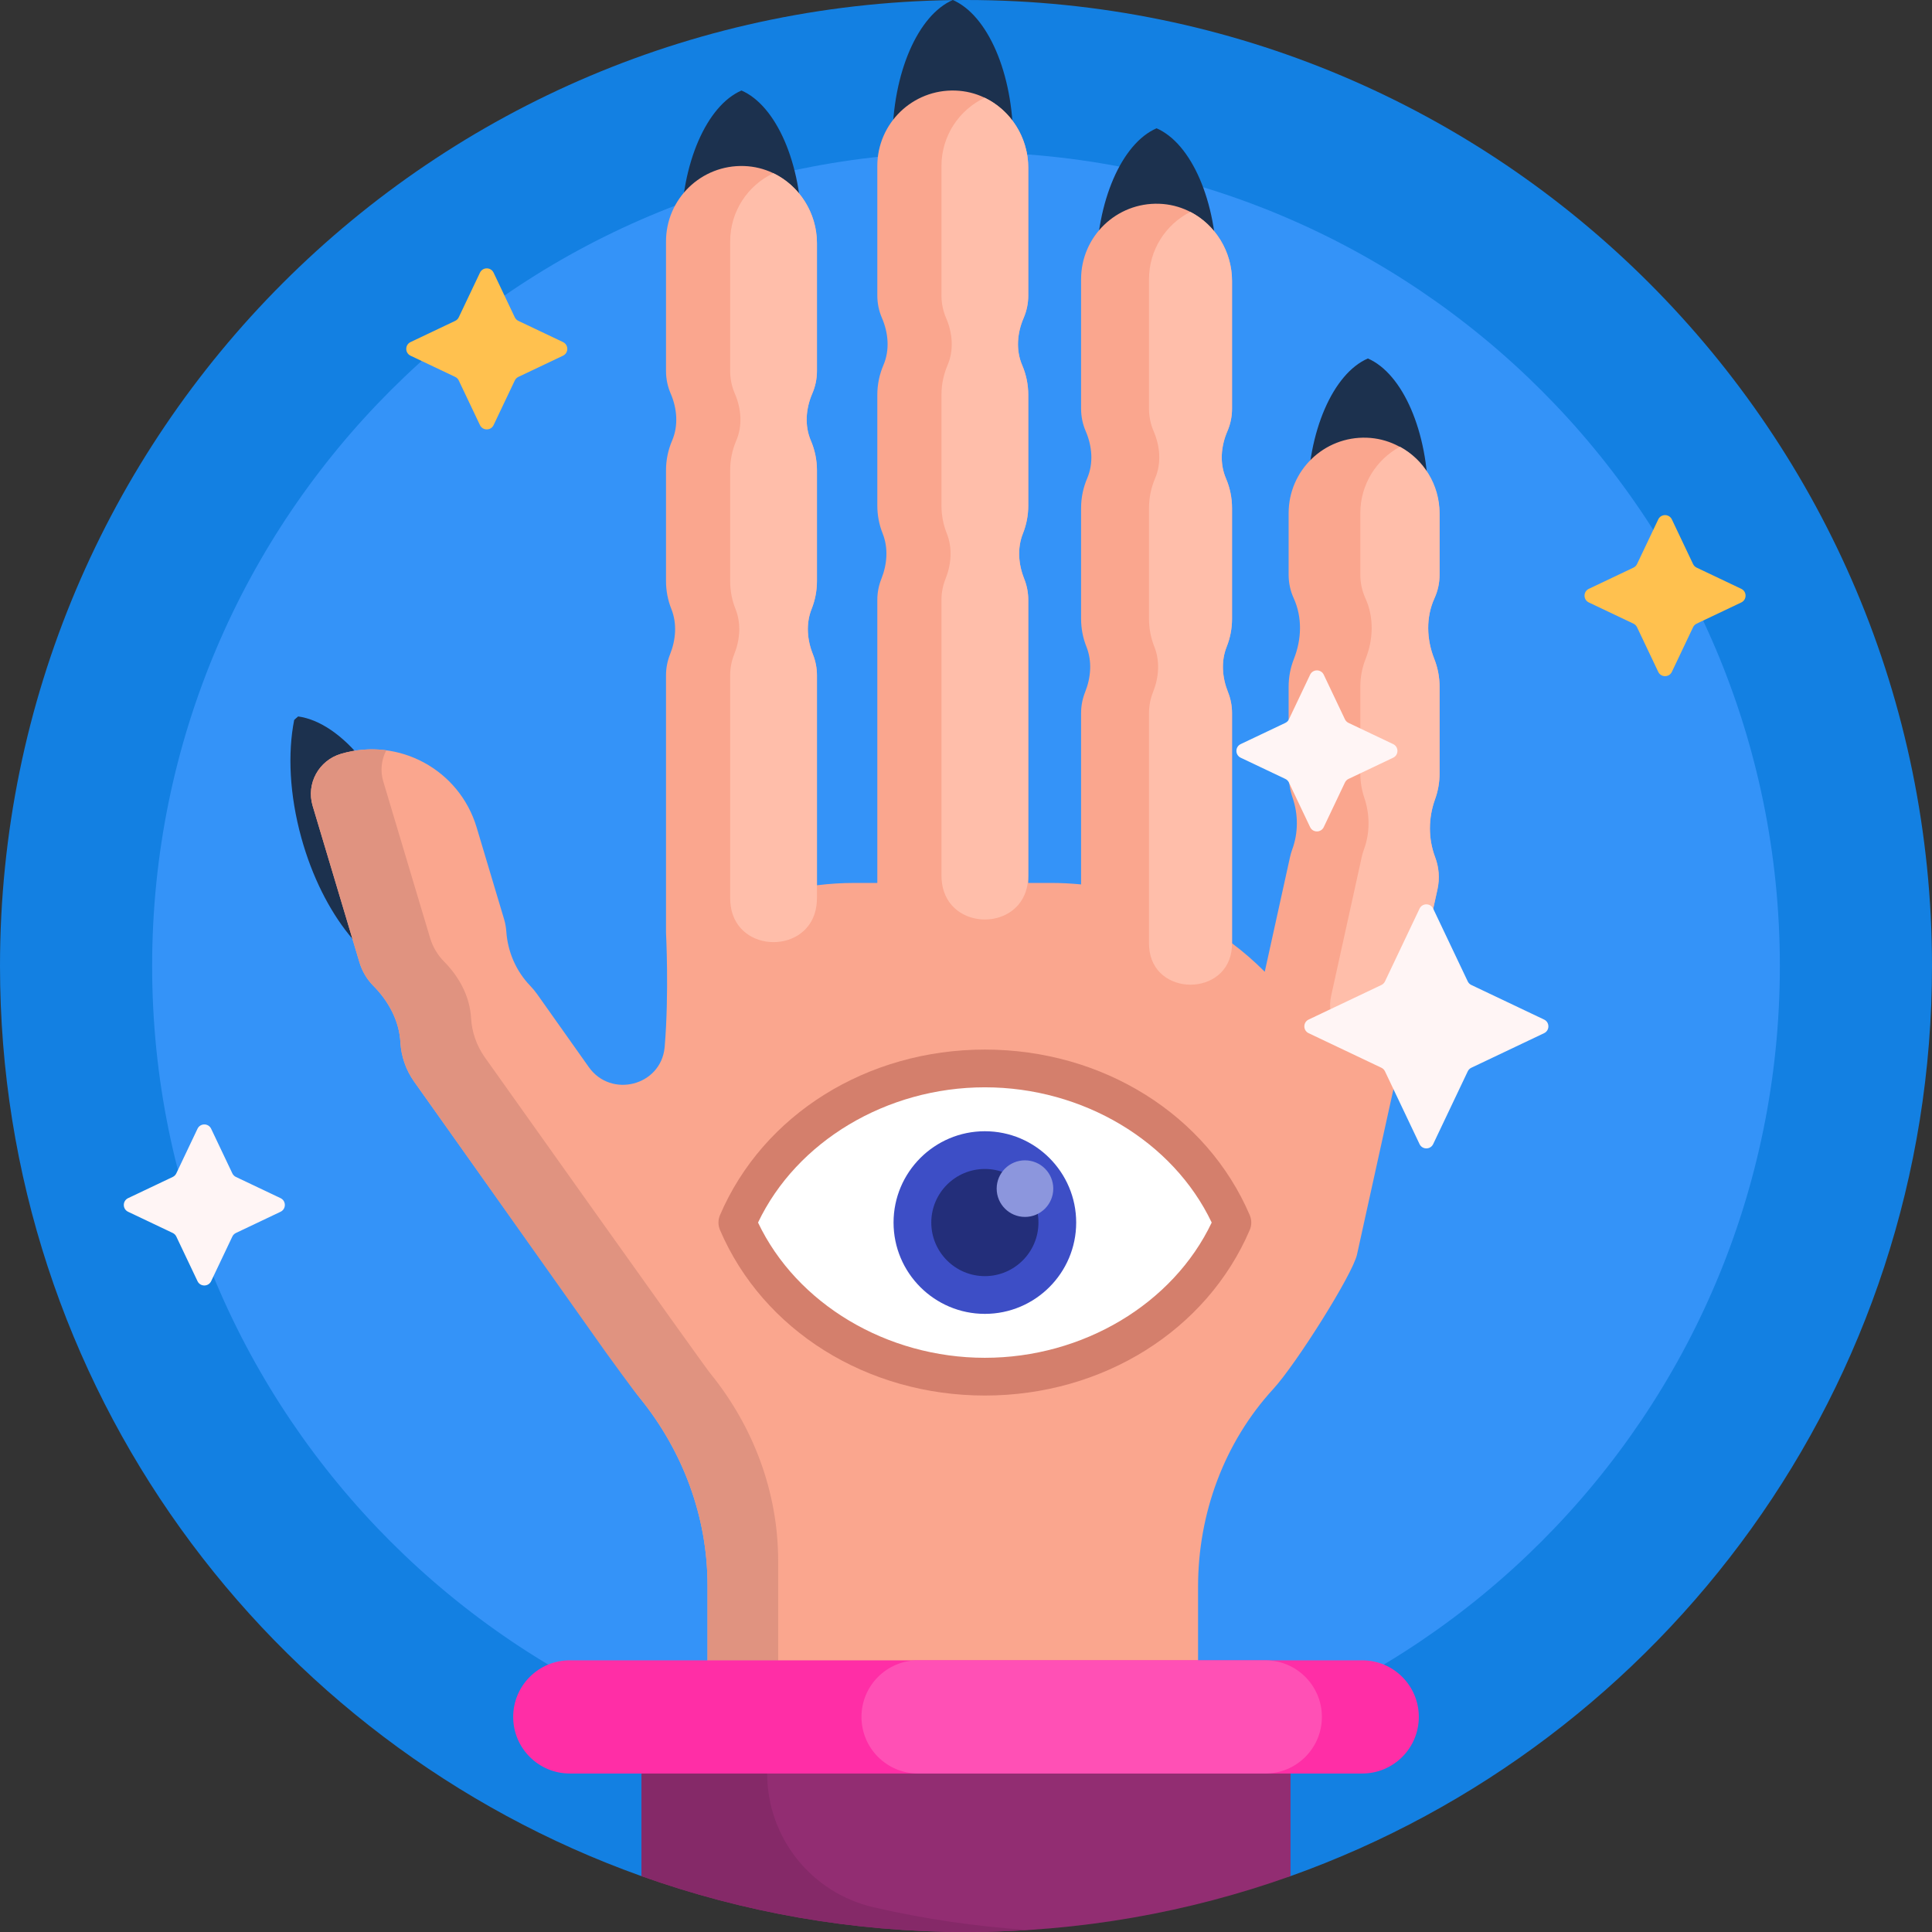 <svg id="Capa_1" enable-background="new 0 0 512 512" height="512" viewBox="0 0 512 512" width="512" xmlns="http://www.w3.org/2000/svg"><rect x="0" y="0" width="512" height="512" fill="#333333" stroke="none"/><g><path d="m170 497.196c-99.081-35.331-170-129.981-170-241.196 0-141.385 114.615-256 256-256s256 114.615 256 256c0 111.215-70.919 205.865-170 241.196-4.324 1.542-60.684-6.238-86-6.238s-81.676 7.78-86 6.238z" fill="#1380e2"/><path d="m471.681 256c0 119.117-96.564 215.681-215.681 215.681s-215.681-96.564-215.681-215.681 96.564-215.681 215.681-215.681 215.681 96.564 215.681 215.681z" fill="#3493f8"/><path d="m378.5 132.489c0 18.235-6.83 33.509-16 37.489-9.17-3.98-16-19.254-16-37.489s6.83-33.509 16-37.489c9.17 3.98 16 19.254 16 37.489zm-269.843 94.541c-5.668-20.497-18.093-35.543-29.637-37.166-.362.292-.714.604-1.057.934-1.746 8.804-1.254 19.834 1.9 31.237 5.668 20.497 18.092 35.543 29.637 37.166.362-.292.714-.604 1.057-.934 1.745-8.804 1.253-19.834-1.9-31.237zm143.843-227.03c-9.17 3.98-16 19.254-16 37.489s6.83 33.509 16 37.489c9.17-3.98 16-19.254 16-37.489s-6.83-33.509-16-37.489zm-56 23.989c-9.17 3.98-16 19.254-16 37.489s6.83 33.509 16 37.489c9.17-3.98 16-19.254 16-37.489s-6.83-33.509-16-37.489zm110 10.011c-9.17 3.98-16 19.254-16 37.489s6.83 33.509 16 37.489c9.17-3.98 16-19.254 16-37.489s-6.83-33.509-16-37.489z" fill="#1c314e"/><path d="m380.159 158.53c-2.318 5.092-2.118 10.895-.058 16.097.903 2.279 1.399 4.763 1.399 7.362v23c0 2.391-.419 4.684-1.189 6.809-1.802 4.977-1.853 10.428.02 15.378.995 2.63 1.262 5.57.612 8.521l-21.326 96.785c-1.16 5.264-16.132 29.013-22.158 35.58-13.062 14.234-19.958 33.064-19.958 52.383v59.544h-130v-59.852c0-18.162-6.514-35.552-17.895-49.607-.915-.875-59.842-83.87-59.842-83.87-2.252-3.18-3.444-6.791-3.648-10.414-.322-5.71-3.13-10.908-7.155-14.971-1.676-1.692-2.973-3.809-3.703-6.251l-12.408-41.481c-1.756-5.873 1.637-12.033 7.516-13.767 15.295-4.511 31.371 4.193 35.945 19.485l7.268 24.302c.327 1.093.523 2.193.598 3.285.369 5.379 2.568 10.484 6.306 14.369.689.716 1.333 1.492 1.924 2.327l13.53 19.107.098.138c5.893 8.322 19.08 4.975 20.093-5.173.011-.109.021-.219.03-.329 1.175-14.051.341-30.118.341-30.118v-68.181c0-1.966.378-3.844 1.066-5.564 1.545-3.865 1.892-8.165.35-12.031-.914-2.29-1.416-4.789-1.416-7.405v-29.333c0-2.798.575-5.462 1.612-7.88 1.717-4.001 1.333-8.519-.392-12.517-.785-1.821-1.22-3.828-1.22-5.936v-34.333c0-11.288 9.351-20.391 20.729-19.987 10.838.385 19.271 9.622 19.271 20.466v33.854c0 2.109-.435 4.116-1.22 5.936-1.725 3.998-2.108 8.516-.392 12.517 1.037 2.418 1.612 5.082 1.612 7.88v29.333c0 2.616-.502 5.115-1.416 7.405-1.542 3.866-1.195 8.166.35 12.031.688 1.721 1.066 3.598 1.066 5.564v55.619c3.276-.408 6.613-.619 10-.619h6v-75c0-1.966.378-3.844 1.066-5.564 1.545-3.865 1.892-8.165.35-12.031-.914-2.29-1.416-4.789-1.416-7.405v-29.333c0-2.798.575-5.462 1.612-7.88 1.717-4.001 1.333-8.519-.392-12.517-.785-1.821-1.22-3.828-1.22-5.936v-34.333c0-11.288 9.351-20.391 20.729-19.987 10.838.385 19.271 9.622 19.271 20.466v33.854c0 2.109-.435 4.116-1.22 5.936-1.725 3.998-2.108 8.516-.392 12.517 1.037 2.418 1.612 5.082 1.612 7.88v29.333c0 2.616-.502 5.115-1.416 7.405-1.542 3.866-1.195 8.166.35 12.031.688 1.721 1.066 3.598 1.066 5.564v75h6c2.7 0 5.368.134 8 .395v-45.395c0-1.966.378-3.844 1.066-5.564 1.545-3.865 1.892-8.165.35-12.031-.914-2.29-1.416-4.789-1.416-7.405v-29.333c0-2.798.575-5.462 1.612-7.88 1.717-4.001 1.333-8.519-.392-12.517-.785-1.821-1.22-3.828-1.22-5.936v-34.333c0-11.288 9.351-20.391 20.729-19.987 10.838.385 19.271 9.622 19.271 20.466v33.854c0 2.109-.435 4.116-1.22 5.936-1.725 3.998-2.108 8.516-.392 12.517 1.037 2.418 1.612 5.082 1.612 7.88v29.333c0 2.616-.502 5.115-1.416 7.405-1.542 3.866-1.195 8.166.35 12.031.688 1.721 1.066 3.598 1.066 5.564v60.994c3.07 2.306 5.969 4.827 8.673 7.542l6.706-30.435c.15-.681.344-1.341.579-1.977 1.614-4.381 1.614-9.249.107-13.668-.691-2.026-1.065-4.197-1.065-6.457v-23c0-2.6.496-5.084 1.399-7.362 2.06-5.202 2.259-11.005-.058-16.097-.861-1.892-1.341-3.993-1.341-6.207v-16.333c0-11.288 9.351-20.391 20.729-19.987 10.838.385 19.271 9.622 19.271 20.466v15.854c.001 2.215-.479 4.317-1.34 6.209z" fill="#faa68e"/><path d="m187.5 479.989v-59.852c0-18.162-6.514-35.552-17.895-49.607-.915-.875-9.053-12.146-9.053-12.146l-50.789-71.724c-2.252-3.18-3.444-6.791-3.648-10.414-.322-5.71-3.131-10.908-7.156-14.971-1.676-1.692-2.973-3.81-3.703-6.251l-12.406-41.481c-1.756-5.873 1.637-12.033 7.516-13.767 4.022-1.186 8.099-1.458 12.005-.937-1.286 2.455-1.655 5.389-.798 8.255l12.407 41.481c.73 2.441 2.027 4.559 3.703 6.251 4.025 4.063 6.834 9.261 7.156 14.971.204 3.623 1.396 7.234 3.648 10.414 0 0 58.926 82.996 59.842 83.87 11.381 14.055 17.895 31.445 17.895 49.607v59.852z" fill="#e09380"/><path d="m326.5 74.469v33.854c0 2.109-.435 4.116-1.22 5.936-1.725 3.998-2.108 8.516-.392 12.518 1.037 2.418 1.612 5.082 1.612 7.879v29.333c0 2.616-.502 5.115-1.416 7.405-1.542 3.866-1.195 8.166.35 12.031.688 1.72 1.066 3.598 1.066 5.564v61c0 .345-.012.687-.035 1.026-.895 13.25-21.035 13.25-21.931 0-.023-.339-.035-.681-.035-1.026v-61c0-1.966.378-3.844 1.066-5.564 1.545-3.865 1.892-8.165.35-12.031-.914-2.29-1.416-4.789-1.416-7.405v-29.333c0-2.798.575-5.461 1.612-7.879 1.717-4.002 1.333-8.52-.392-12.518-.785-1.821-1.22-3.828-1.22-5.936v-34.334c0-7.787 4.451-14.535 10.948-17.838 6.597 3.401 11.053 10.434 11.053 18.318zm-65.549-48.565c-6.769 3.205-11.451 10.099-11.451 18.085v34.333c0 2.109.435 4.116 1.22 5.936 1.725 3.998 2.108 8.516.392 12.518-1.037 2.418-1.612 5.082-1.612 7.879v29.333c0 2.616.502 5.115 1.416 7.405 1.542 3.866 1.195 8.166-.35 12.031-.688 1.72-1.066 3.598-1.066 5.564v73c0 .708.049 1.404.144 2.086 1.781 12.799 20.931 12.799 22.712 0 .095-.682.144-1.378.144-2.086v-73c0-1.966-.378-3.844-1.066-5.564-1.545-3.865-1.892-8.165-.35-12.031.914-2.29 1.416-4.789 1.416-7.405v-29.333c0-2.798-.575-5.461-1.612-7.879-1.717-4.002-1.333-8.52.392-12.518.785-1.821 1.22-3.828 1.22-5.936v-33.853c0-8.08-4.681-15.266-11.549-18.565zm-56 20c-6.769 3.205-11.451 10.099-11.451 18.085v34.333c0 2.109.435 4.116 1.22 5.936 1.725 3.998 2.108 8.516.392 12.518-1.037 2.418-1.612 5.082-1.612 7.879v29.333c0 2.616.502 5.115 1.416 7.405 1.542 3.866 1.195 8.166-.35 12.031-.688 1.72-1.066 3.598-1.066 5.564v59c0 .708.049 1.404.144 2.086 1.781 12.799 20.931 12.799 22.712 0 .095-.682.144-1.378.144-2.086v-59c0-1.966-.378-3.844-1.066-5.564-1.545-3.865-1.892-8.165-.35-12.031.914-2.29 1.416-4.789 1.416-7.405v-29.333c0-2.798-.575-5.461-1.612-7.879-1.717-4.002-1.333-8.52.392-12.518.785-1.821 1.22-3.828 1.22-5.936v-33.853c0-8.08-4.681-15.266-11.549-18.565zm176.549 106.419v-16.333c0-7.607-4.248-14.222-10.5-17.604-6.252 3.381-10.5 9.997-10.5 17.604v16.333c0 2.213.479 4.315 1.34 6.206 2.318 5.093 2.119 10.897.058 16.099-.902 2.278-1.398 4.762-1.398 7.362v23c0 2.247.371 4.408 1.054 6.424 1.502 4.433 1.523 9.31-.096 13.701-.234.636-.429 1.296-.579 1.977l-8.135 36.92c-1.26 5.719 2.301 11.39 7.999 12.741 5.827 1.381 11.656-2.278 12.944-8.126l7.255-32.927c.65-2.951.383-5.89-.612-8.52-1.872-4.952-1.821-10.404-.019-15.382.769-2.125 1.188-4.417 1.188-6.807v-23c0-2.599-.496-5.083-1.398-7.362-2.061-5.202-2.259-11.006.058-16.099.862-1.893 1.341-3.994 1.341-6.207z" fill="#ffbeaa"/><path d="m326.6 323.989c-10.241 23.906-35.751 40.841-65.6 40.841s-55.359-16.936-65.6-40.841c10.241-23.906 35.751-40.842 65.6-40.842s55.359 16.936 65.6 40.842z" fill="#fff"/><path d="m331.195 322.021c-11.416-26.651-38.97-43.873-70.195-43.873s-58.779 17.221-70.195 43.873c-.539 1.257-.539 2.68 0 3.938 11.416 26.651 38.97 43.873 70.195 43.873s58.779-17.221 70.195-43.873c.539-1.258.539-2.681 0-3.938zm-70.195 37.81c-26.016 0-49.877-14.317-60.114-35.841 10.237-21.524 34.099-35.841 60.114-35.841s49.877 14.317 60.114 35.841c-10.237 21.524-34.098 35.841-60.114 35.841z" fill="#d47f6c"/><path d="m280.2 323.989c0 10.604-8.596 19.2-19.2 19.2s-19.2-8.596-19.2-19.2 8.596-19.2 19.2-19.2 19.2 8.596 19.2 19.2z" fill="#232e7a"/><path d="m261 348.189c-13.344 0-24.2-10.856-24.2-24.2s10.856-24.2 24.2-24.2 24.2 10.856 24.2 24.2-10.856 24.2-24.2 24.2zm0-38.4c-7.83 0-14.2 6.37-14.2 14.2s6.37 14.2 14.2 14.2 14.2-6.37 14.2-14.2-6.37-14.2-14.2-14.2z" fill="#3d4ec6"/><path d="m271.628 307.5c4.142 0 7.5 3.358 7.5 7.5s-3.358 7.5-7.5 7.5-7.5-3.358-7.5-7.5 3.358-7.5 7.5-7.5z" fill="#8c96dd"/><path d="m342 470v27.196c-26.879 9.585-55.83 14.804-86 14.804s-59.121-5.219-86-14.804v-27.196c0-8.284 6.716-15 15-15h142c8.284 0 15 6.716 15 15z" fill="#922d72"/><path d="m272.653 511.467c-5.505.353-11.058.533-16.653.533-30.17 0-59.121-5.219-86-14.804v-27.196c0-8.284 6.716-15 15-15h33.307c-8.284 0-15 6.716-15 15 0 16.927 11.674 31.632 28.167 35.44 13.357 3.084 27.113 5.123 41.179 6.027z" fill="#852968"/><path d="m361 470h-210c-8.284 0-15-6.716-15-15 0-8.284 6.716-15 15-15h210c8.284 0 15 6.716 15 15 0 8.284-6.716 15-15 15z" fill="#ff2ea6"/><path d="m335.314 470h-92.014c-8.284 0-15-6.716-15-15 0-8.284 6.716-15 15-15h92.014c8.284 0 15 6.716 15 15 0 8.284-6.716 15-15 15z" fill="#ff50b5"/><path d="m443.062 137.655 5.618 11.825c.198.416.532.751.948.948l11.825 5.618c1.522.723 1.522 2.89 0 3.613l-11.825 5.618c-.416.198-.751.532-.948.948l-5.618 11.825c-.723 1.522-2.89 1.522-3.613 0l-5.618-11.825c-.198-.416-.532-.751-.948-.948l-11.825-5.618c-1.522-.723-1.522-2.89 0-3.613l11.825-5.618c.416-.198.751-.532.948-.948l5.618-11.825c.723-1.523 2.89-1.523 3.613 0zm-315.868-65.393-5.618 11.825c-.198.416-.532.751-.948.948l-11.825 5.618c-1.522.723-1.522 2.89 0 3.613l11.825 5.618c.416.198.751.532.948.948l5.618 11.825c.723 1.522 2.89 1.522 3.613 0l5.618-11.825c.198-.416.532-.751.948-.948l11.825-5.618c1.522-.723 1.522-2.89 0-3.613l-11.825-5.618c-.416-.198-.751-.532-.948-.948l-5.618-11.825c-.724-1.522-2.89-1.522-3.613 0z" fill="#ffc14f"/><path d="m350.806 178.802 5.618 11.825c.198.416.532.751.948.948l11.825 5.618c1.522.723 1.522 2.89 0 3.613l-11.825 5.618c-.416.198-.751.532-.948.948l-5.618 11.825c-.723 1.522-2.89 1.522-3.613 0l-5.618-11.825c-.198-.416-.532-.751-.948-.948l-11.825-5.618c-1.522-.723-1.522-2.89 0-3.613l11.825-5.618c.416-.198.751-.532.948-.948l5.618-11.825c.724-1.522 2.89-1.522 3.613 0zm-298.464 120.329-5.618 11.825c-.198.416-.532.751-.948.948l-11.825 5.618c-1.522.723-1.522 2.89 0 3.613l11.825 5.618c.416.198.751.532.948.948l5.618 11.825c.723 1.522 2.89 1.522 3.613 0l5.618-11.825c.198-.416.532-.751.948-.948l11.825-5.618c1.522-.723 1.522-2.89 0-3.613l-11.825-5.618c-.416-.198-.751-.532-.948-.948l-5.618-11.825c-.723-1.522-2.889-1.522-3.613 0zm323.852-58.329-9.161 19.282c-.198.416-.532.751-.948.948l-19.282 9.161c-1.522.723-1.522 2.89 0 3.613l19.282 9.161c.416.198.751.532.948.948l9.161 19.282c.723 1.522 2.89 1.522 3.613 0l9.161-19.282c.198-.416.532-.751.948-.948l19.282-9.161c1.522-.723 1.522-2.89 0-3.613l-19.282-9.161c-.416-.198-.751-.532-.948-.948l-9.161-19.282c-.724-1.522-2.89-1.522-3.613 0z" fill="#fff5f5"/></g></svg>
